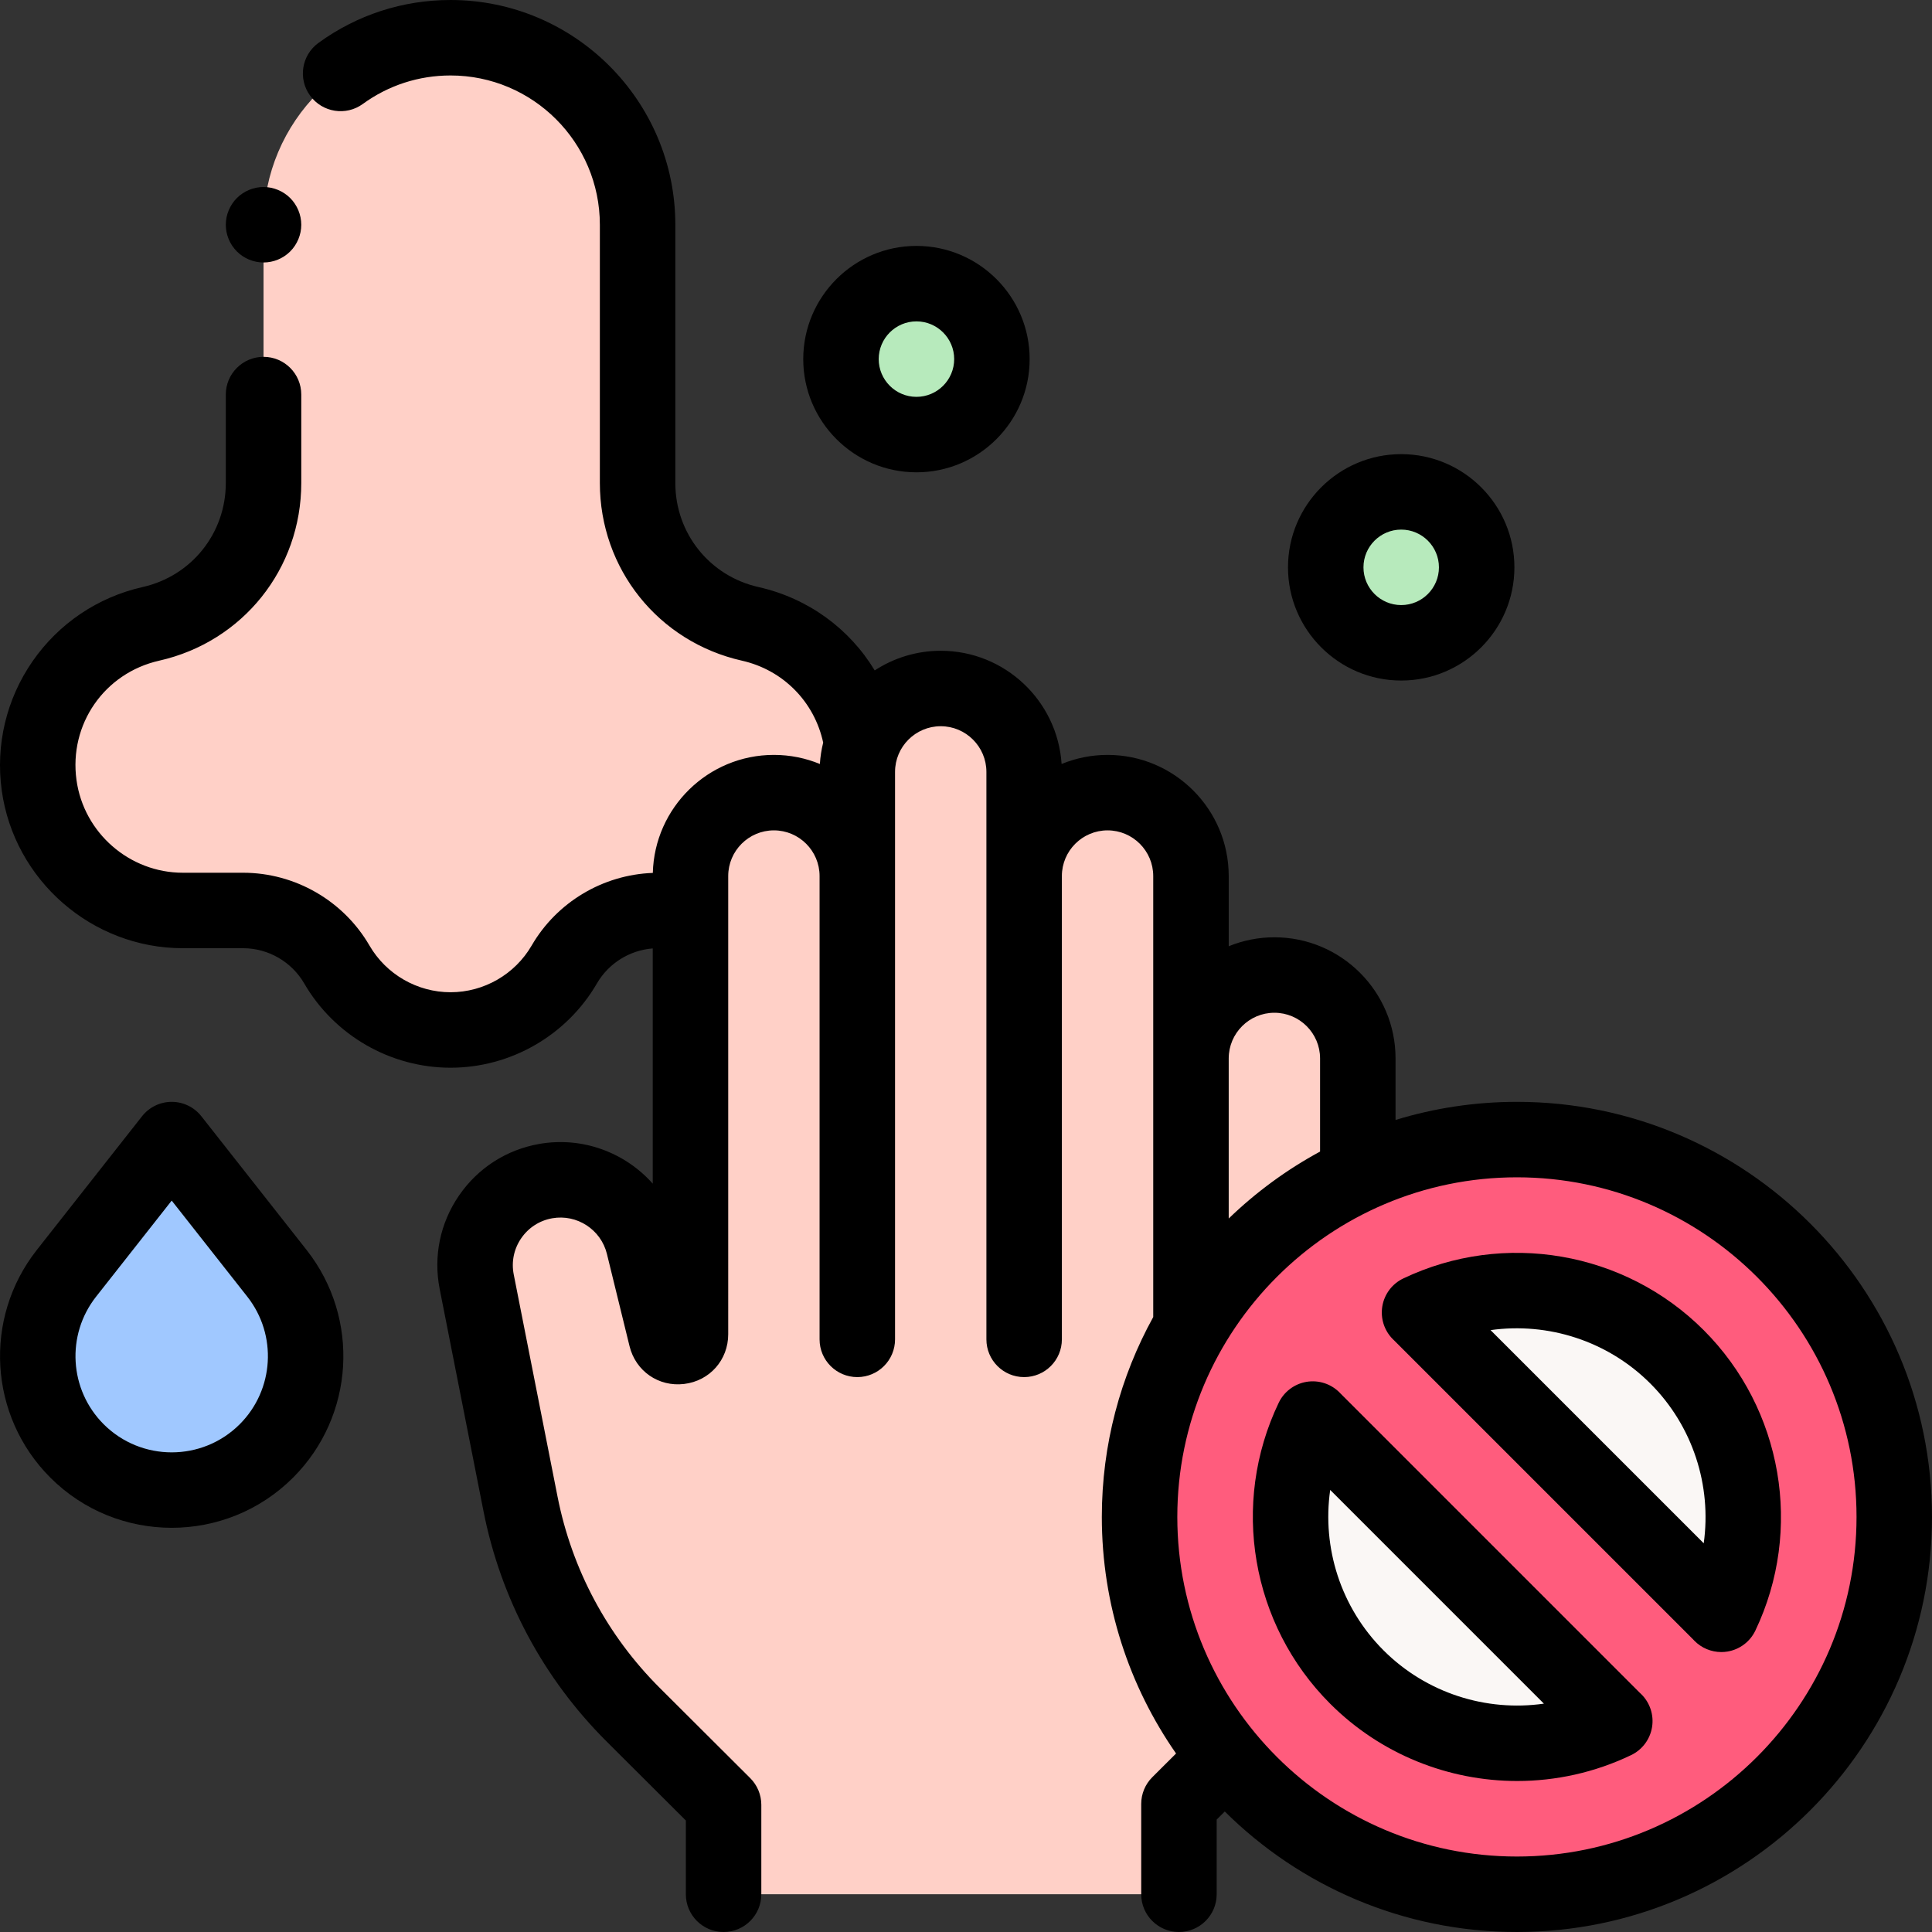 <svg id="Capa_1" enable-background="new 0 0 512 512" height="512" viewBox="0 0 512 512" width="512" xmlns="http://www.w3.org/2000/svg"><rect x="0" y="0" width="512" height="512" fill="#333333" stroke="none"/><g id="XMLID_2587_"><g id="XMLID_2395_"><path id="XMLID_3496_" d="m168.969 128v-68.435c0-27.374-22.191-49.565-49.565-49.565-27.374 0-49.565 22.191-49.565 49.565v68.435c0 17.89-12.395 33.392-29.847 37.329-19.488 4.396-32.363 22.985-29.627 42.775 2.63 19.019 18.887 33.182 38.087 33.182h15.962c10.242 0 19.71 5.453 24.85 14.312 6.234 10.744 17.717 17.358 30.139 17.358 12.422 0 23.905-6.613 30.139-17.358 5.14-8.859 14.608-14.312 24.85-14.312h15.962c19.2 0 35.457-14.163 38.087-33.182 2.737-19.79-10.138-38.379-29.627-42.775-17.45-3.937-29.845-19.439-29.845-37.329z" fill="#ffd0c7"/><g id="XMLID_3529_"><path id="XMLID_3530_" d="m70.604 384.507c-13.864 13.864-36.342 13.864-50.206 0-12.715-12.715-13.915-32.928-2.795-47.058l27.898-35.449 27.898 35.449c11.12 14.13 9.92 34.343-2.795 47.058z" fill="#a0c8ff"/></g><path id="XMLID_3235_" d="m227.196 204.564v27.598c0-12.209-9.897-22.106-22.106-22.106-12.209 0-22.106 9.897-22.106 22.106l-.002 121.432c0 3.859-5.518 4.526-6.436.777l-5.995-24.454c-2.84-11.586-14.181-18.983-25.929-16.911-12.494 2.203-20.742 14.238-18.287 26.685l11.603 58.841c4.177 21.182 14.573 40.637 29.861 55.882l23.957 23.889v23.697h120.681v-23.943l15.484-15.44c20.431-20.372 31.913-48.038 31.913-76.89v-105.231c0-12.209-9.897-22.106-22.106-22.106-12.209 0-22.106 9.897-22.106 22.106v-48.334c0-12.209-9.897-22.106-22.106-22.106-12.209 0-22.106 9.897-22.106 22.106v-27.598c0-12.209-9.897-22.106-22.106-22.106-12.21 0-22.108 9.897-22.108 22.106z" fill="#ffd0c7"/><g id="XMLID_2396_"><circle id="XMLID_3225_" cx="402" cy="402" fill="#faf7f5" r="100"/><path id="XMLID_2401_" d="m402 302c-55.228 0-100 44.772-100 100s44.772 100 100 100 100-44.772 100-100-44.772-100-100-100zm-42.427 142.427c-18.492-18.492-22.377-46.046-11.682-68.361.052.053.095.11.147.162l79.639 79.639c.085.085.178.155.264.238-22.317 10.7-49.875 6.815-68.368-11.678zm96.595-16.615c-.072-.074-.134-.156-.208-.229l-79.638-79.639c-.041-.041-.087-.075-.128-.116 22.292-10.618 49.776-6.711 68.232 11.746 18.457 18.458 22.364 45.945 11.742 68.238z" fill="#ff5c7d"/></g></g><g id="XMLID_2393_"><circle id="XMLID_2394_" cx="371.333" cy="150.35" fill="#b7eabc" r="20"/></g><g id="XMLID_2388_"><circle id="XMLID_2389_" cx="242.867" cy="95.168" fill="#b7eabc" r="20"/></g><g id="XMLID_1216_"><path id="XMLID_1252_" d="m53.359 295.815c-1.896-2.409-4.792-3.815-7.858-3.815s-5.962 1.406-7.858 3.815l-27.898 35.449c-14.244 18.1-12.704 44.028 3.583 60.314 8.87 8.87 20.522 13.305 32.173 13.305 11.652 0 23.304-4.435 32.174-13.305h.001c16.285-16.285 17.825-42.215 3.582-60.314zm10.174 81.62c-9.942 9.942-26.12 9.943-36.063 0-9.127-9.127-9.991-23.659-2.008-33.803l20.039-25.463 20.039 25.463c7.983 10.144 7.12 24.677-2.007 33.803z"/><path id="XMLID_1255_" d="m402 292c-11.187 0-21.987 1.684-32.166 4.802v-16.306c0-17.703-14.403-32.106-32.106-32.106-4.282 0-8.367.849-12.106 2.378v-18.605c0-17.703-14.403-32.106-32.106-32.106-4.311 0-8.423.86-12.183 2.408-1.087-16.727-15.033-30.005-32.03-30.005-6.451 0-12.459 1.92-17.497 5.208-6.664-11.026-17.599-19.117-30.79-22.093-12.98-2.928-22.046-14.266-22.046-27.573v-68.438c-.001-32.843-26.722-59.564-59.566-59.564-12.682 0-24.791 3.935-35.02 11.377-4.466 3.25-5.452 9.504-2.202 13.97s9.505 5.452 13.97 2.202c6.787-4.939 14.827-7.549 23.252-7.549 21.816 0 39.565 17.749 39.565 39.564v68.436c0 22.724 15.481 42.085 37.646 47.083 10.922 2.463 19.205 10.898 21.537 21.715-.457 1.832-.753 3.725-.879 5.665-3.759-1.548-7.872-2.408-12.183-2.408-17.424 0-31.642 13.956-32.085 31.276-13.228.48-25.439 7.748-32.111 19.247-4.43 7.635-12.664 12.377-21.49 12.377s-17.06-4.742-21.49-12.377c-6.905-11.9-19.741-19.293-33.5-19.293h-15.961c-14.13 0-26.246-10.555-28.181-24.552-2.042-14.764 7.382-28.37 21.92-31.65 22.166-4.998 37.647-24.359 37.647-47.083v-23.435c0-5.522-4.477-10-10-10s-10 4.478-10 10v23.435c0 13.308-9.066 24.645-22.047 27.573-11.877 2.68-22.235 9.667-29.168 19.676-6.932 10.01-9.832 22.164-8.164 34.225 3.297 23.837 23.929 41.812 47.993 41.812h15.962c6.653 0 12.861 3.575 16.201 9.33 7.995 13.779 22.858 22.34 38.789 22.34s30.794-8.561 38.789-22.34c3.102-5.346 8.681-8.806 14.792-9.272l-.002 62.333c-7.316-8.223-18.6-12.549-30.097-10.518-8.711 1.535-16.262 6.399-21.262 13.696-5 7.296-6.811 16.094-5.1 24.772l11.603 58.841c4.578 23.217 15.855 44.32 32.611 61.028l21.018 20.958v19.546c0 5.522 4.477 10 10 10s10-4.478 10-10v-23.696c0-2.657-1.058-5.205-2.939-7.081l-23.957-23.889c-13.931-13.891-23.305-31.435-27.111-50.735l-11.603-58.841c-.663-3.362.039-6.771 1.976-9.597 1.937-2.827 4.862-4.711 8.237-5.307 6.541-1.144 12.9 2.997 14.48 9.444l5.995 24.454c1.623 6.618 7.712 10.832 14.475 10.011 6.765-.816 11.674-6.355 11.674-13.169 0 0 .002-22.097.002-22.11v-99.322c0-6.676 5.431-12.106 12.106-12.106s12.106 5.431 12.106 12.106v122.784c0 5.523 4.477 10 10 10s10-4.477 10-10v-150.382c0-6.676 5.431-12.107 12.106-12.107s12.106 5.431 12.106 12.107v150.382c0 5.523 4.477 10 10 10s10-4.477 10-10v-122.784c0-6.676 5.431-12.106 12.106-12.106s12.106 5.431 12.106 12.106v116.868c-8.677 15.722-13.622 33.778-13.622 52.97 0 23.285 7.278 44.898 19.671 62.698l-6.296 6.278c-1.881 1.876-2.939 4.424-2.939 7.081v23.943c0 5.522 4.477 10 10 10s10-4.478 10-10v-19.793l2.147-2.141c19.892 19.728 47.254 31.934 77.417 31.934 60.654 0 110-49.346 110-110s-49.346-110-110-110zm-64.273-23.61c6.675 0 12.106 5.431 12.106 12.107v24.682c-8.874 4.8-17.013 10.787-24.212 17.742v-42.424c0-6.677 5.431-12.107 12.106-12.107zm64.273 223.61c-49.626 0-90-40.374-90-90s40.374-90 90-90 90 40.374 90 90-40.374 90-90 90z"/><path id="XMLID_1259_" d="m451.496 352.503c-20.913-20.914-52.903-26.421-79.603-13.703-2.942 1.401-5.017 4.148-5.56 7.361-.544 3.213.513 6.489 2.831 8.779.087.086.174.17.263.252l79.273 79.273c.099.109.199.217.303.323 1.898 1.949 4.489 3.023 7.164 3.023.542 0 1.087-.044 1.63-.134 3.228-.533 5.991-2.611 7.397-5.564 12.724-26.7 7.218-58.693-13.698-79.61zm.008 56.482-56.49-56.49c15.268-2.138 31.06 2.869 42.34 14.15 11.281 11.281 16.286 27.072 14.15 42.34z"/><path id="XMLID_1262_" d="m434.56 448.609-79.269-79.27c-.107-.117-.217-.231-.329-.345-2.295-2.294-5.561-3.33-8.755-2.786-3.198.547-5.932 2.61-7.333 5.535-12.814 26.736-7.337 58.787 13.629 79.754 13.414 13.414 31.364 20.487 49.557 20.487 10.247 0 20.57-2.244 30.204-6.862 2.953-1.416 5.025-4.188 5.548-7.42.523-3.231-.569-6.516-2.924-8.79-.108-.102-.216-.203-.328-.303zm-67.916-11.254c-11.328-11.328-16.326-27.188-14.127-42.506l56.633 56.634c-15.322 2.199-31.177-2.798-42.506-14.128z"/><path id="XMLID_1265_" d="m371.333 180.35c16.542 0 30-13.458 30-30s-13.458-30-30-30-30 13.458-30 30 13.458 30 30 30zm0-40c5.514 0 10 4.486 10 10s-4.486 10-10 10-10-4.486-10-10 4.486-10 10-10z"/><path id="XMLID_1268_" d="m242.868 125.168c16.542 0 30-13.458 30-30s-13.458-30-30-30-30 13.458-30 30 13.458 30 30 30zm0-40c5.514 0 10 4.486 10 10s-4.486 10-10 10-10-4.486-10-10 4.485-10 10-10z"/><path id="XMLID_1269_" d="m69.84 69.56c2.63 0 5.21-1.06 7.07-2.93 1.86-1.86 2.93-4.43 2.93-7.061 0-2.64-1.07-5.21-2.93-7.079-1.86-1.86-4.44-2.931-7.07-2.931s-5.21 1.07-7.07 2.931c-1.86 1.869-2.93 4.439-2.93 7.079 0 2.631 1.07 5.2 2.93 7.061 1.86 1.87 4.44 2.93 7.07 2.93z"/></g></g></svg>